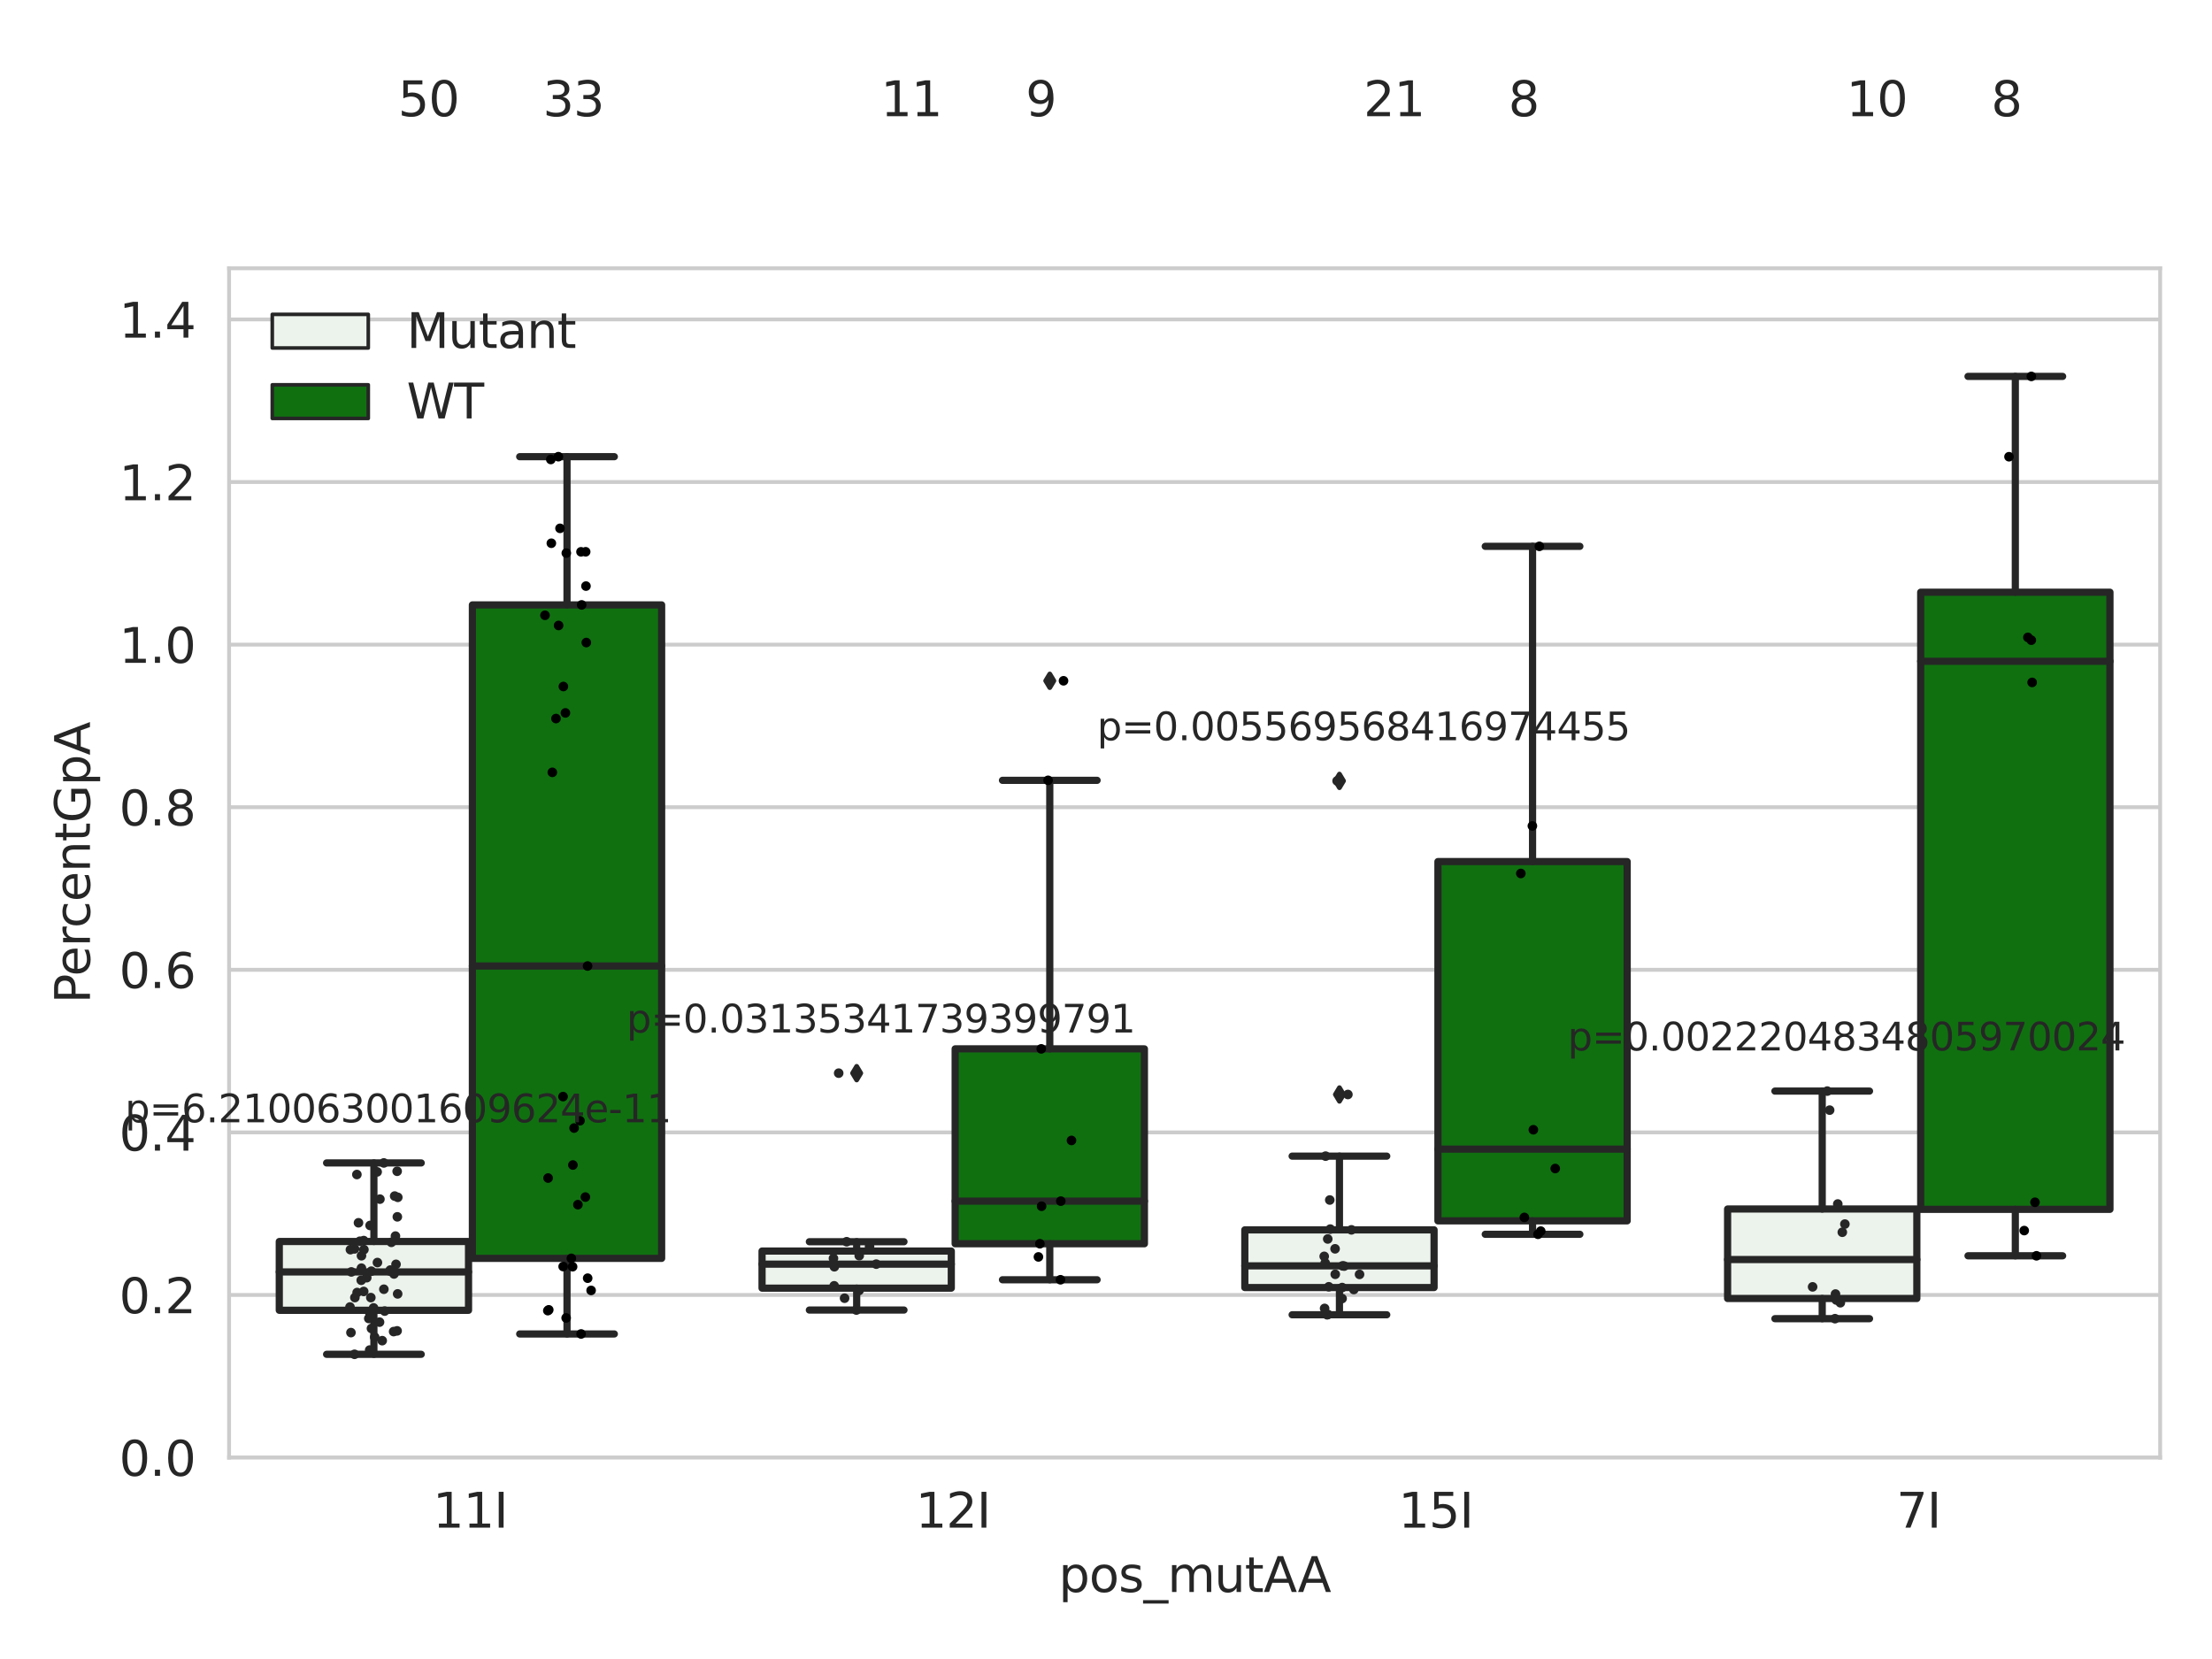 <?xml version="1.0" encoding="utf-8" standalone="no"?>
<!DOCTYPE svg PUBLIC "-//W3C//DTD SVG 1.1//EN"
  "http://www.w3.org/Graphics/SVG/1.1/DTD/svg11.dtd">
<svg xmlns:xlink="http://www.w3.org/1999/xlink" width="460.8pt" height="345.6pt" viewBox="0 0 460.8 345.6" xmlns="http://www.w3.org/2000/svg" version="1.1">
 <defs>
  <style type="text/css">*{stroke-linejoin: round; stroke-linecap: butt}</style>
 </defs>
 <g id="figure_1">
  <g id="patch_1">
   <path d="M 0 345.6 
L 460.8 345.6 
L 460.8 0 
L 0 0 
z
" style="fill: #ffffff"/>
  </g>
  <g id="axes_1">
   <g id="patch_2">
    <path d="M 47.72 303.64 
L 450 303.64 
L 450 55.89 
L 47.72 55.89 
z
" style="fill: #ffffff"/>
   </g>
   <g id="matplotlib.axis_1">
    <g id="xtick_1">
     <g id="text_1">
      <!-- 11I -->
      <g style="fill: #262626" transform="translate(90.168 318.238) scale(0.1 -0.1)">
       <defs>
        <path id="DejaVuSans-31" d="M 794 531 
L 1825 531 
L 1825 4091 
L 703 3866 
L 703 4441 
L 1819 4666 
L 2450 4666 
L 2450 531 
L 3481 531 
L 3481 0 
L 794 0 
L 794 531 
z
" transform="scale(0.016)"/>
        <path id="DejaVuSans-49" d="M 628 4666 
L 1259 4666 
L 1259 0 
L 628 0 
L 628 4666 
z
" transform="scale(0.016)"/>
       </defs>
       <use xlink:href="#DejaVuSans-31"/>
       <use xlink:href="#DejaVuSans-31" x="63.623"/>
       <use xlink:href="#DejaVuSans-49" x="127.246"/>
      </g>
     </g>
    </g>
    <g id="xtick_2">
     <g id="text_2">
      <!-- 12I -->
      <g style="fill: #262626" transform="translate(190.738 318.238) scale(0.1 -0.1)">
       <defs>
        <path id="DejaVuSans-32" d="M 1228 531 
L 3431 531 
L 3431 0 
L 469 0 
L 469 531 
Q 828 903 1448 1529 
Q 2069 2156 2228 2338 
Q 2531 2678 2651 2914 
Q 2772 3150 2772 3378 
Q 2772 3750 2511 3984 
Q 2250 4219 1831 4219 
Q 1534 4219 1204 4116 
Q 875 4013 500 3803 
L 500 4441 
Q 881 4594 1212 4672 
Q 1544 4750 1819 4750 
Q 2544 4750 2975 4387 
Q 3406 4025 3406 3419 
Q 3406 3131 3298 2873 
Q 3191 2616 2906 2266 
Q 2828 2175 2409 1742 
Q 1991 1309 1228 531 
z
" transform="scale(0.016)"/>
       </defs>
       <use xlink:href="#DejaVuSans-31"/>
       <use xlink:href="#DejaVuSans-32" x="63.623"/>
       <use xlink:href="#DejaVuSans-49" x="127.246"/>
      </g>
     </g>
    </g>
    <g id="xtick_3">
     <g id="text_3">
      <!-- 15I -->
      <g style="fill: #262626" transform="translate(291.308 318.238) scale(0.1 -0.1)">
       <defs>
        <path id="DejaVuSans-35" d="M 691 4666 
L 3169 4666 
L 3169 4134 
L 1269 4134 
L 1269 2991 
Q 1406 3038 1543 3061 
Q 1681 3084 1819 3084 
Q 2600 3084 3056 2656 
Q 3513 2228 3513 1497 
Q 3513 744 3044 326 
Q 2575 -91 1722 -91 
Q 1428 -91 1123 -41 
Q 819 9 494 109 
L 494 744 
Q 775 591 1075 516 
Q 1375 441 1709 441 
Q 2250 441 2565 725 
Q 2881 1009 2881 1497 
Q 2881 1984 2565 2268 
Q 2250 2553 1709 2553 
Q 1456 2553 1204 2497 
Q 953 2441 691 2322 
L 691 4666 
z
" transform="scale(0.016)"/>
       </defs>
       <use xlink:href="#DejaVuSans-31"/>
       <use xlink:href="#DejaVuSans-35" x="63.623"/>
       <use xlink:href="#DejaVuSans-49" x="127.246"/>
      </g>
     </g>
    </g>
    <g id="xtick_4">
     <g id="text_4">
      <!-- 7I -->
      <g style="fill: #262626" transform="translate(395.059 318.238) scale(0.1 -0.1)">
       <defs>
        <path id="DejaVuSans-37" d="M 525 4666 
L 3525 4666 
L 3525 4397 
L 1831 0 
L 1172 0 
L 2766 4134 
L 525 4134 
L 525 4666 
z
" transform="scale(0.016)"/>
       </defs>
       <use xlink:href="#DejaVuSans-37"/>
       <use xlink:href="#DejaVuSans-49" x="63.623"/>
      </g>
     </g>
    </g>
    <g id="text_5">
     <!-- pos_mutAA -->
     <g style="fill: #262626" transform="translate(220.544 331.638) scale(0.1 -0.1)">
      <defs>
       <path id="DejaVuSans-70" d="M 1159 525 
L 1159 -1331 
L 581 -1331 
L 581 3500 
L 1159 3500 
L 1159 2969 
Q 1341 3281 1617 3432 
Q 1894 3584 2278 3584 
Q 2916 3584 3314 3078 
Q 3713 2572 3713 1747 
Q 3713 922 3314 415 
Q 2916 -91 2278 -91 
Q 1894 -91 1617 61 
Q 1341 213 1159 525 
z
M 3116 1747 
Q 3116 2381 2855 2742 
Q 2594 3103 2138 3103 
Q 1681 3103 1420 2742 
Q 1159 2381 1159 1747 
Q 1159 1113 1420 752 
Q 1681 391 2138 391 
Q 2594 391 2855 752 
Q 3116 1113 3116 1747 
z
" transform="scale(0.016)"/>
       <path id="DejaVuSans-6f" d="M 1959 3097 
Q 1497 3097 1228 2736 
Q 959 2375 959 1747 
Q 959 1119 1226 758 
Q 1494 397 1959 397 
Q 2419 397 2687 759 
Q 2956 1122 2956 1747 
Q 2956 2369 2687 2733 
Q 2419 3097 1959 3097 
z
M 1959 3584 
Q 2709 3584 3137 3096 
Q 3566 2609 3566 1747 
Q 3566 888 3137 398 
Q 2709 -91 1959 -91 
Q 1206 -91 779 398 
Q 353 888 353 1747 
Q 353 2609 779 3096 
Q 1206 3584 1959 3584 
z
" transform="scale(0.016)"/>
       <path id="DejaVuSans-73" d="M 2834 3397 
L 2834 2853 
Q 2591 2978 2328 3040 
Q 2066 3103 1784 3103 
Q 1356 3103 1142 2972 
Q 928 2841 928 2578 
Q 928 2378 1081 2264 
Q 1234 2150 1697 2047 
L 1894 2003 
Q 2506 1872 2764 1633 
Q 3022 1394 3022 966 
Q 3022 478 2636 193 
Q 2250 -91 1575 -91 
Q 1294 -91 989 -36 
Q 684 19 347 128 
L 347 722 
Q 666 556 975 473 
Q 1284 391 1588 391 
Q 1994 391 2212 530 
Q 2431 669 2431 922 
Q 2431 1156 2273 1281 
Q 2116 1406 1581 1522 
L 1381 1569 
Q 847 1681 609 1914 
Q 372 2147 372 2553 
Q 372 3047 722 3315 
Q 1072 3584 1716 3584 
Q 2034 3584 2315 3537 
Q 2597 3491 2834 3397 
z
" transform="scale(0.016)"/>
       <path id="DejaVuSans-5f" d="M 3263 -1063 
L 3263 -1509 
L -63 -1509 
L -63 -1063 
L 3263 -1063 
z
" transform="scale(0.016)"/>
       <path id="DejaVuSans-6d" d="M 3328 2828 
Q 3544 3216 3844 3400 
Q 4144 3584 4550 3584 
Q 5097 3584 5394 3201 
Q 5691 2819 5691 2113 
L 5691 0 
L 5113 0 
L 5113 2094 
Q 5113 2597 4934 2840 
Q 4756 3084 4391 3084 
Q 3944 3084 3684 2787 
Q 3425 2491 3425 1978 
L 3425 0 
L 2847 0 
L 2847 2094 
Q 2847 2600 2669 2842 
Q 2491 3084 2119 3084 
Q 1678 3084 1418 2786 
Q 1159 2488 1159 1978 
L 1159 0 
L 581 0 
L 581 3500 
L 1159 3500 
L 1159 2956 
Q 1356 3278 1631 3431 
Q 1906 3584 2284 3584 
Q 2666 3584 2933 3390 
Q 3200 3197 3328 2828 
z
" transform="scale(0.016)"/>
       <path id="DejaVuSans-75" d="M 544 1381 
L 544 3500 
L 1119 3500 
L 1119 1403 
Q 1119 906 1312 657 
Q 1506 409 1894 409 
Q 2359 409 2629 706 
Q 2900 1003 2900 1516 
L 2900 3500 
L 3475 3500 
L 3475 0 
L 2900 0 
L 2900 538 
Q 2691 219 2414 64 
Q 2138 -91 1772 -91 
Q 1169 -91 856 284 
Q 544 659 544 1381 
z
M 1991 3584 
L 1991 3584 
z
" transform="scale(0.016)"/>
       <path id="DejaVuSans-74" d="M 1172 4494 
L 1172 3500 
L 2356 3500 
L 2356 3053 
L 1172 3053 
L 1172 1153 
Q 1172 725 1289 603 
Q 1406 481 1766 481 
L 2356 481 
L 2356 0 
L 1766 0 
Q 1100 0 847 248 
Q 594 497 594 1153 
L 594 3053 
L 172 3053 
L 172 3500 
L 594 3500 
L 594 4494 
L 1172 4494 
z
" transform="scale(0.016)"/>
       <path id="DejaVuSans-41" d="M 2188 4044 
L 1331 1722 
L 3047 1722 
L 2188 4044 
z
M 1831 4666 
L 2547 4666 
L 4325 0 
L 3669 0 
L 3244 1197 
L 1141 1197 
L 716 0 
L 50 0 
L 1831 4666 
z
" transform="scale(0.016)"/>
      </defs>
      <use xlink:href="#DejaVuSans-70"/>
      <use xlink:href="#DejaVuSans-6f" x="63.477"/>
      <use xlink:href="#DejaVuSans-73" x="124.658"/>
      <use xlink:href="#DejaVuSans-5f" x="176.758"/>
      <use xlink:href="#DejaVuSans-6d" x="226.758"/>
      <use xlink:href="#DejaVuSans-75" x="324.17"/>
      <use xlink:href="#DejaVuSans-74" x="387.549"/>
      <use xlink:href="#DejaVuSans-41" x="426.758"/>
      <use xlink:href="#DejaVuSans-41" x="497.916"/>
     </g>
    </g>
   </g>
   <g id="matplotlib.axis_2">
    <g id="ytick_1">
     <g id="line2d_1">
      <path d="M 47.72 303.64 
L 450 303.64 
" clip-path="url(#pda6a809525)" style="fill: none; stroke: #cccccc; stroke-width: 0.8; stroke-linecap: round"/>
     </g>
     <g id="text_6">
      <!-- 0.0 -->
      <g style="fill: #262626" transform="translate(24.817 307.439) scale(0.1 -0.1)">
       <defs>
        <path id="DejaVuSans-30" d="M 2034 4250 
Q 1547 4250 1301 3770 
Q 1056 3291 1056 2328 
Q 1056 1369 1301 889 
Q 1547 409 2034 409 
Q 2525 409 2770 889 
Q 3016 1369 3016 2328 
Q 3016 3291 2770 3770 
Q 2525 4250 2034 4250 
z
M 2034 4750 
Q 2819 4750 3233 4129 
Q 3647 3509 3647 2328 
Q 3647 1150 3233 529 
Q 2819 -91 2034 -91 
Q 1250 -91 836 529 
Q 422 1150 422 2328 
Q 422 3509 836 4129 
Q 1250 4750 2034 4750 
z
" transform="scale(0.016)"/>
        <path id="DejaVuSans-2e" d="M 684 794 
L 1344 794 
L 1344 0 
L 684 0 
L 684 794 
z
" transform="scale(0.016)"/>
       </defs>
       <use xlink:href="#DejaVuSans-30"/>
       <use xlink:href="#DejaVuSans-2e" x="63.623"/>
       <use xlink:href="#DejaVuSans-30" x="95.41"/>
      </g>
     </g>
    </g>
    <g id="ytick_2">
     <g id="line2d_2">
      <path d="M 47.72 269.769 
L 450 269.769 
" clip-path="url(#pda6a809525)" style="fill: none; stroke: #cccccc; stroke-width: 0.8; stroke-linecap: round"/>
     </g>
     <g id="text_7">
      <!-- 0.2 -->
      <g style="fill: #262626" transform="translate(24.817 273.568) scale(0.1 -0.1)">
       <use xlink:href="#DejaVuSans-30"/>
       <use xlink:href="#DejaVuSans-2e" x="63.623"/>
       <use xlink:href="#DejaVuSans-32" x="95.41"/>
      </g>
     </g>
    </g>
    <g id="ytick_3">
     <g id="line2d_3">
      <path d="M 47.72 235.898 
L 450 235.898 
" clip-path="url(#pda6a809525)" style="fill: none; stroke: #cccccc; stroke-width: 0.8; stroke-linecap: round"/>
     </g>
     <g id="text_8">
      <!-- 0.4 -->
      <g style="fill: #262626" transform="translate(24.817 239.697) scale(0.1 -0.1)">
       <defs>
        <path id="DejaVuSans-34" d="M 2419 4116 
L 825 1625 
L 2419 1625 
L 2419 4116 
z
M 2253 4666 
L 3047 4666 
L 3047 1625 
L 3713 1625 
L 3713 1100 
L 3047 1100 
L 3047 0 
L 2419 0 
L 2419 1100 
L 313 1100 
L 313 1709 
L 2253 4666 
z
" transform="scale(0.016)"/>
       </defs>
       <use xlink:href="#DejaVuSans-30"/>
       <use xlink:href="#DejaVuSans-2e" x="63.623"/>
       <use xlink:href="#DejaVuSans-34" x="95.41"/>
      </g>
     </g>
    </g>
    <g id="ytick_4">
     <g id="line2d_4">
      <path d="M 47.72 202.026 
L 450 202.026 
" clip-path="url(#pda6a809525)" style="fill: none; stroke: #cccccc; stroke-width: 0.8; stroke-linecap: round"/>
     </g>
     <g id="text_9">
      <!-- 0.6 -->
      <g style="fill: #262626" transform="translate(24.817 205.826) scale(0.1 -0.1)">
       <defs>
        <path id="DejaVuSans-36" d="M 2113 2584 
Q 1688 2584 1439 2293 
Q 1191 2003 1191 1497 
Q 1191 994 1439 701 
Q 1688 409 2113 409 
Q 2538 409 2786 701 
Q 3034 994 3034 1497 
Q 3034 2003 2786 2293 
Q 2538 2584 2113 2584 
z
M 3366 4563 
L 3366 3988 
Q 3128 4100 2886 4159 
Q 2644 4219 2406 4219 
Q 1781 4219 1451 3797 
Q 1122 3375 1075 2522 
Q 1259 2794 1537 2939 
Q 1816 3084 2150 3084 
Q 2853 3084 3261 2657 
Q 3669 2231 3669 1497 
Q 3669 778 3244 343 
Q 2819 -91 2113 -91 
Q 1303 -91 875 529 
Q 447 1150 447 2328 
Q 447 3434 972 4092 
Q 1497 4750 2381 4750 
Q 2619 4750 2861 4703 
Q 3103 4656 3366 4563 
z
" transform="scale(0.016)"/>
       </defs>
       <use xlink:href="#DejaVuSans-30"/>
       <use xlink:href="#DejaVuSans-2e" x="63.623"/>
       <use xlink:href="#DejaVuSans-36" x="95.41"/>
      </g>
     </g>
    </g>
    <g id="ytick_5">
     <g id="line2d_5">
      <path d="M 47.72 168.155 
L 450 168.155 
" clip-path="url(#pda6a809525)" style="fill: none; stroke: #cccccc; stroke-width: 0.8; stroke-linecap: round"/>
     </g>
     <g id="text_10">
      <!-- 0.8 -->
      <g style="fill: #262626" transform="translate(24.817 171.954) scale(0.1 -0.1)">
       <defs>
        <path id="DejaVuSans-38" d="M 2034 2216 
Q 1584 2216 1326 1975 
Q 1069 1734 1069 1313 
Q 1069 891 1326 650 
Q 1584 409 2034 409 
Q 2484 409 2743 651 
Q 3003 894 3003 1313 
Q 3003 1734 2745 1975 
Q 2488 2216 2034 2216 
z
M 1403 2484 
Q 997 2584 770 2862 
Q 544 3141 544 3541 
Q 544 4100 942 4425 
Q 1341 4750 2034 4750 
Q 2731 4750 3128 4425 
Q 3525 4100 3525 3541 
Q 3525 3141 3298 2862 
Q 3072 2584 2669 2484 
Q 3125 2378 3379 2068 
Q 3634 1759 3634 1313 
Q 3634 634 3220 271 
Q 2806 -91 2034 -91 
Q 1263 -91 848 271 
Q 434 634 434 1313 
Q 434 1759 690 2068 
Q 947 2378 1403 2484 
z
M 1172 3481 
Q 1172 3119 1398 2916 
Q 1625 2713 2034 2713 
Q 2441 2713 2670 2916 
Q 2900 3119 2900 3481 
Q 2900 3844 2670 4047 
Q 2441 4250 2034 4250 
Q 1625 4250 1398 4047 
Q 1172 3844 1172 3481 
z
" transform="scale(0.016)"/>
       </defs>
       <use xlink:href="#DejaVuSans-30"/>
       <use xlink:href="#DejaVuSans-2e" x="63.623"/>
       <use xlink:href="#DejaVuSans-38" x="95.41"/>
      </g>
     </g>
    </g>
    <g id="ytick_6">
     <g id="line2d_6">
      <path d="M 47.72 134.284 
L 450 134.284 
" clip-path="url(#pda6a809525)" style="fill: none; stroke: #cccccc; stroke-width: 0.8; stroke-linecap: round"/>
     </g>
     <g id="text_11">
      <!-- 1.0 -->
      <g style="fill: #262626" transform="translate(24.817 138.083) scale(0.1 -0.1)">
       <use xlink:href="#DejaVuSans-31"/>
       <use xlink:href="#DejaVuSans-2e" x="63.623"/>
       <use xlink:href="#DejaVuSans-30" x="95.41"/>
      </g>
     </g>
    </g>
    <g id="ytick_7">
     <g id="line2d_7">
      <path d="M 47.72 100.413 
L 450 100.413 
" clip-path="url(#pda6a809525)" style="fill: none; stroke: #cccccc; stroke-width: 0.8; stroke-linecap: round"/>
     </g>
     <g id="text_12">
      <!-- 1.2 -->
      <g style="fill: #262626" transform="translate(24.817 104.212) scale(0.1 -0.1)">
       <use xlink:href="#DejaVuSans-31"/>
       <use xlink:href="#DejaVuSans-2e" x="63.623"/>
       <use xlink:href="#DejaVuSans-32" x="95.41"/>
      </g>
     </g>
    </g>
    <g id="ytick_8">
     <g id="line2d_8">
      <path d="M 47.72 66.542 
L 450 66.542 
" clip-path="url(#pda6a809525)" style="fill: none; stroke: #cccccc; stroke-width: 0.8; stroke-linecap: round"/>
     </g>
     <g id="text_13">
      <!-- 1.4 -->
      <g style="fill: #262626" transform="translate(24.817 70.341) scale(0.1 -0.1)">
       <use xlink:href="#DejaVuSans-31"/>
       <use xlink:href="#DejaVuSans-2e" x="63.623"/>
       <use xlink:href="#DejaVuSans-34" x="95.41"/>
      </g>
     </g>
    </g>
    <g id="text_14">
     <!-- PercentGpA -->
     <g style="fill: #262626" transform="translate(18.737 209.041) rotate(-90) scale(0.1 -0.1)">
      <defs>
       <path id="DejaVuSans-50" d="M 1259 4147 
L 1259 2394 
L 2053 2394 
Q 2494 2394 2734 2622 
Q 2975 2850 2975 3272 
Q 2975 3691 2734 3919 
Q 2494 4147 2053 4147 
L 1259 4147 
z
M 628 4666 
L 2053 4666 
Q 2838 4666 3239 4311 
Q 3641 3956 3641 3272 
Q 3641 2581 3239 2228 
Q 2838 1875 2053 1875 
L 1259 1875 
L 1259 0 
L 628 0 
L 628 4666 
z
" transform="scale(0.016)"/>
       <path id="DejaVuSans-65" d="M 3597 1894 
L 3597 1613 
L 953 1613 
Q 991 1019 1311 708 
Q 1631 397 2203 397 
Q 2534 397 2845 478 
Q 3156 559 3463 722 
L 3463 178 
Q 3153 47 2828 -22 
Q 2503 -91 2169 -91 
Q 1331 -91 842 396 
Q 353 884 353 1716 
Q 353 2575 817 3079 
Q 1281 3584 2069 3584 
Q 2775 3584 3186 3129 
Q 3597 2675 3597 1894 
z
M 3022 2063 
Q 3016 2534 2758 2815 
Q 2500 3097 2075 3097 
Q 1594 3097 1305 2825 
Q 1016 2553 972 2059 
L 3022 2063 
z
" transform="scale(0.016)"/>
       <path id="DejaVuSans-72" d="M 2631 2963 
Q 2534 3019 2420 3045 
Q 2306 3072 2169 3072 
Q 1681 3072 1420 2755 
Q 1159 2438 1159 1844 
L 1159 0 
L 581 0 
L 581 3500 
L 1159 3500 
L 1159 2956 
Q 1341 3275 1631 3429 
Q 1922 3584 2338 3584 
Q 2397 3584 2469 3576 
Q 2541 3569 2628 3553 
L 2631 2963 
z
" transform="scale(0.016)"/>
       <path id="DejaVuSans-63" d="M 3122 3366 
L 3122 2828 
Q 2878 2963 2633 3030 
Q 2388 3097 2138 3097 
Q 1578 3097 1268 2742 
Q 959 2388 959 1747 
Q 959 1106 1268 751 
Q 1578 397 2138 397 
Q 2388 397 2633 464 
Q 2878 531 3122 666 
L 3122 134 
Q 2881 22 2623 -34 
Q 2366 -91 2075 -91 
Q 1284 -91 818 406 
Q 353 903 353 1747 
Q 353 2603 823 3093 
Q 1294 3584 2113 3584 
Q 2378 3584 2631 3529 
Q 2884 3475 3122 3366 
z
" transform="scale(0.016)"/>
       <path id="DejaVuSans-6e" d="M 3513 2113 
L 3513 0 
L 2938 0 
L 2938 2094 
Q 2938 2591 2744 2837 
Q 2550 3084 2163 3084 
Q 1697 3084 1428 2787 
Q 1159 2491 1159 1978 
L 1159 0 
L 581 0 
L 581 3500 
L 1159 3500 
L 1159 2956 
Q 1366 3272 1645 3428 
Q 1925 3584 2291 3584 
Q 2894 3584 3203 3211 
Q 3513 2838 3513 2113 
z
" transform="scale(0.016)"/>
       <path id="DejaVuSans-47" d="M 3809 666 
L 3809 1919 
L 2778 1919 
L 2778 2438 
L 4434 2438 
L 4434 434 
Q 4069 175 3628 42 
Q 3188 -91 2688 -91 
Q 1594 -91 976 548 
Q 359 1188 359 2328 
Q 359 3472 976 4111 
Q 1594 4750 2688 4750 
Q 3144 4750 3555 4637 
Q 3966 4525 4313 4306 
L 4313 3634 
Q 3963 3931 3569 4081 
Q 3175 4231 2741 4231 
Q 1884 4231 1454 3753 
Q 1025 3275 1025 2328 
Q 1025 1384 1454 906 
Q 1884 428 2741 428 
Q 3075 428 3337 486 
Q 3600 544 3809 666 
z
" transform="scale(0.016)"/>
      </defs>
      <use xlink:href="#DejaVuSans-50"/>
      <use xlink:href="#DejaVuSans-65" x="56.678"/>
      <use xlink:href="#DejaVuSans-72" x="118.201"/>
      <use xlink:href="#DejaVuSans-63" x="157.064"/>
      <use xlink:href="#DejaVuSans-65" x="212.045"/>
      <use xlink:href="#DejaVuSans-6e" x="273.568"/>
      <use xlink:href="#DejaVuSans-74" x="336.947"/>
      <use xlink:href="#DejaVuSans-47" x="376.156"/>
      <use xlink:href="#DejaVuSans-70" x="453.646"/>
      <use xlink:href="#DejaVuSans-41" x="517.123"/>
     </g>
    </g>
   </g>
   <g id="patch_3">
    <path d="M 58.179 272.959 
L 97.603 272.959 
L 97.603 258.629 
L 58.179 258.629 
L 58.179 272.959 
z
" clip-path="url(#pda6a809525)" style="fill: #ecf2ec; stroke: #262626; stroke-width: 1.5; stroke-linejoin: miter"/>
   </g>
   <g id="patch_4">
    <path d="M 98.407 262.14 
L 137.831 262.14 
L 137.831 126.01 
L 98.407 126.01 
L 98.407 262.14 
z
" clip-path="url(#pda6a809525)" style="fill: #107010; stroke: #262626; stroke-width: 1.5; stroke-linejoin: miter"/>
   </g>
   <g id="patch_5">
    <path d="M 158.749 268.343 
L 198.173 268.343 
L 198.173 260.616 
L 158.749 260.616 
L 158.749 268.343 
z
" clip-path="url(#pda6a809525)" style="fill: #ecf2ec; stroke: #262626; stroke-width: 1.5; stroke-linejoin: miter"/>
   </g>
   <g id="patch_6">
    <path d="M 198.977 259.097 
L 238.401 259.097 
L 238.401 218.497 
L 198.977 218.497 
L 198.977 259.097 
z
" clip-path="url(#pda6a809525)" style="fill: #107010; stroke: #262626; stroke-width: 1.5; stroke-linejoin: miter"/>
   </g>
   <g id="patch_7">
    <path d="M 259.319 268.221 
L 298.743 268.221 
L 298.743 256.201 
L 259.319 256.201 
L 259.319 268.221 
z
" clip-path="url(#pda6a809525)" style="fill: #ecf2ec; stroke: #262626; stroke-width: 1.5; stroke-linejoin: miter"/>
   </g>
   <g id="patch_8">
    <path d="M 299.547 254.323 
L 338.971 254.323 
L 338.971 179.483 
L 299.547 179.483 
L 299.547 254.323 
z
" clip-path="url(#pda6a809525)" style="fill: #107010; stroke: #262626; stroke-width: 1.5; stroke-linejoin: miter"/>
   </g>
   <g id="patch_9">
    <path d="M 359.889 270.501 
L 399.313 270.501 
L 399.313 251.859 
L 359.889 251.859 
L 359.889 270.501 
z
" clip-path="url(#pda6a809525)" style="fill: #ecf2ec; stroke: #262626; stroke-width: 1.5; stroke-linejoin: miter"/>
   </g>
   <g id="patch_10">
    <path d="M 400.117 251.927 
L 439.541 251.927 
L 439.541 123.369 
L 400.117 123.369 
L 400.117 251.927 
z
" clip-path="url(#pda6a809525)" style="fill: #107010; stroke: #262626; stroke-width: 1.5; stroke-linejoin: miter"/>
   </g>
   <g id="patch_11">
    <path d="M 98.005 303.64 
L 98.005 303.64 
L 98.005 303.64 
L 98.005 303.64 
z
" clip-path="url(#pda6a809525)" style="fill: #ecf2ec; stroke: #262626; stroke-width: 0.75; stroke-linejoin: miter"/>
   </g>
   <g id="patch_12">
    <path d="M 98.005 303.64 
L 98.005 303.64 
L 98.005 303.64 
L 98.005 303.64 
z
" clip-path="url(#pda6a809525)" style="fill: #107010; stroke: #262626; stroke-width: 0.75; stroke-linejoin: miter"/>
   </g>
   <g id="PathCollection_1"/>
   <g id="PathCollection_2"/>
   <g id="line2d_9">
    <path d="M 77.891 272.959 
L 77.891 282.127 
" clip-path="url(#pda6a809525)" style="fill: none; stroke: #262626; stroke-width: 1.5; stroke-linecap: round"/>
   </g>
   <g id="line2d_10">
    <path d="M 77.891 258.629 
L 77.891 242.261 
" clip-path="url(#pda6a809525)" style="fill: none; stroke: #262626; stroke-width: 1.5; stroke-linecap: round"/>
   </g>
   <g id="line2d_11">
    <path d="M 68.035 282.127 
L 87.747 282.127 
" clip-path="url(#pda6a809525)" style="fill: none; stroke: #262626; stroke-width: 1.5; stroke-linecap: round"/>
   </g>
   <g id="line2d_12">
    <path d="M 68.035 242.261 
L 87.747 242.261 
" clip-path="url(#pda6a809525)" style="fill: none; stroke: #262626; stroke-width: 1.5; stroke-linecap: round"/>
   </g>
   <g id="line2d_13"/>
   <g id="line2d_14">
    <path d="M 118.119 262.14 
L 118.119 277.888 
" clip-path="url(#pda6a809525)" style="fill: none; stroke: #262626; stroke-width: 1.5; stroke-linecap: round"/>
   </g>
   <g id="line2d_15">
    <path d="M 118.119 126.01 
L 118.119 95.136 
" clip-path="url(#pda6a809525)" style="fill: none; stroke: #262626; stroke-width: 1.5; stroke-linecap: round"/>
   </g>
   <g id="line2d_16">
    <path d="M 108.263 277.888 
L 127.975 277.888 
" clip-path="url(#pda6a809525)" style="fill: none; stroke: #262626; stroke-width: 1.5; stroke-linecap: round"/>
   </g>
   <g id="line2d_17">
    <path d="M 108.263 95.136 
L 127.975 95.136 
" clip-path="url(#pda6a809525)" style="fill: none; stroke: #262626; stroke-width: 1.5; stroke-linecap: round"/>
   </g>
   <g id="line2d_18"/>
   <g id="line2d_19">
    <path d="M 178.461 268.343 
L 178.461 272.906 
" clip-path="url(#pda6a809525)" style="fill: none; stroke: #262626; stroke-width: 1.5; stroke-linecap: round"/>
   </g>
   <g id="line2d_20">
    <path d="M 178.461 260.616 
L 178.461 258.673 
" clip-path="url(#pda6a809525)" style="fill: none; stroke: #262626; stroke-width: 1.5; stroke-linecap: round"/>
   </g>
   <g id="line2d_21">
    <path d="M 168.605 272.906 
L 188.317 272.906 
" clip-path="url(#pda6a809525)" style="fill: none; stroke: #262626; stroke-width: 1.5; stroke-linecap: round"/>
   </g>
   <g id="line2d_22">
    <path d="M 168.605 258.673 
L 188.317 258.673 
" clip-path="url(#pda6a809525)" style="fill: none; stroke: #262626; stroke-width: 1.5; stroke-linecap: round"/>
   </g>
   <g id="line2d_23">
    <defs>
     <path id="mc4a60293e0" d="M -0 1.414 
L 0.849 0 
L 0 -1.414 
L -0.849 -0 
z
" style="stroke: #262626; stroke-linejoin: miter"/>
    </defs>
    <g clip-path="url(#pda6a809525)">
     <use xlink:href="#mc4a60293e0" x="178.461" y="223.558" style="fill: #262626; stroke: #262626; stroke-linejoin: miter"/>
    </g>
   </g>
   <g id="line2d_24">
    <path d="M 218.689 259.097 
L 218.689 266.596 
" clip-path="url(#pda6a809525)" style="fill: none; stroke: #262626; stroke-width: 1.5; stroke-linecap: round"/>
   </g>
   <g id="line2d_25">
    <path d="M 218.689 218.497 
L 218.689 162.558 
" clip-path="url(#pda6a809525)" style="fill: none; stroke: #262626; stroke-width: 1.5; stroke-linecap: round"/>
   </g>
   <g id="line2d_26">
    <path d="M 208.833 266.596 
L 228.545 266.596 
" clip-path="url(#pda6a809525)" style="fill: none; stroke: #262626; stroke-width: 1.5; stroke-linecap: round"/>
   </g>
   <g id="line2d_27">
    <path d="M 208.833 162.558 
L 228.545 162.558 
" clip-path="url(#pda6a809525)" style="fill: none; stroke: #262626; stroke-width: 1.5; stroke-linecap: round"/>
   </g>
   <g id="line2d_28">
    <g clip-path="url(#pda6a809525)">
     <use xlink:href="#mc4a60293e0" x="218.689" y="141.821" style="fill: #262626; stroke: #262626; stroke-linejoin: miter"/>
    </g>
   </g>
   <g id="line2d_29">
    <path d="M 279.031 268.221 
L 279.031 273.89 
" clip-path="url(#pda6a809525)" style="fill: none; stroke: #262626; stroke-width: 1.5; stroke-linecap: round"/>
   </g>
   <g id="line2d_30">
    <path d="M 279.031 256.201 
L 279.031 240.844 
" clip-path="url(#pda6a809525)" style="fill: none; stroke: #262626; stroke-width: 1.5; stroke-linecap: round"/>
   </g>
   <g id="line2d_31">
    <path d="M 269.175 273.89 
L 288.887 273.89 
" clip-path="url(#pda6a809525)" style="fill: none; stroke: #262626; stroke-width: 1.5; stroke-linecap: round"/>
   </g>
   <g id="line2d_32">
    <path d="M 269.175 240.844 
L 288.887 240.844 
" clip-path="url(#pda6a809525)" style="fill: none; stroke: #262626; stroke-width: 1.5; stroke-linecap: round"/>
   </g>
   <g id="line2d_33">
    <g clip-path="url(#pda6a809525)">
     <use xlink:href="#mc4a60293e0" x="279.031" y="228.001" style="fill: #262626; stroke: #262626; stroke-linejoin: miter"/>
     <use xlink:href="#mc4a60293e0" x="279.031" y="162.674" style="fill: #262626; stroke: #262626; stroke-linejoin: miter"/>
    </g>
   </g>
   <g id="line2d_34">
    <path d="M 319.259 254.323 
L 319.259 257.124 
" clip-path="url(#pda6a809525)" style="fill: none; stroke: #262626; stroke-width: 1.5; stroke-linecap: round"/>
   </g>
   <g id="line2d_35">
    <path d="M 319.259 179.483 
L 319.259 113.812 
" clip-path="url(#pda6a809525)" style="fill: none; stroke: #262626; stroke-width: 1.5; stroke-linecap: round"/>
   </g>
   <g id="line2d_36">
    <path d="M 309.403 257.124 
L 329.115 257.124 
" clip-path="url(#pda6a809525)" style="fill: none; stroke: #262626; stroke-width: 1.5; stroke-linecap: round"/>
   </g>
   <g id="line2d_37">
    <path d="M 309.403 113.812 
L 329.115 113.812 
" clip-path="url(#pda6a809525)" style="fill: none; stroke: #262626; stroke-width: 1.5; stroke-linecap: round"/>
   </g>
   <g id="line2d_38"/>
   <g id="line2d_39">
    <path d="M 379.601 270.501 
L 379.601 274.704 
" clip-path="url(#pda6a809525)" style="fill: none; stroke: #262626; stroke-width: 1.5; stroke-linecap: round"/>
   </g>
   <g id="line2d_40">
    <path d="M 379.601 251.859 
L 379.601 227.295 
" clip-path="url(#pda6a809525)" style="fill: none; stroke: #262626; stroke-width: 1.5; stroke-linecap: round"/>
   </g>
   <g id="line2d_41">
    <path d="M 369.745 274.704 
L 389.457 274.704 
" clip-path="url(#pda6a809525)" style="fill: none; stroke: #262626; stroke-width: 1.5; stroke-linecap: round"/>
   </g>
   <g id="line2d_42">
    <path d="M 369.745 227.295 
L 389.457 227.295 
" clip-path="url(#pda6a809525)" style="fill: none; stroke: #262626; stroke-width: 1.5; stroke-linecap: round"/>
   </g>
   <g id="line2d_43"/>
   <g id="line2d_44">
    <path d="M 419.829 251.927 
L 419.829 261.605 
" clip-path="url(#pda6a809525)" style="fill: none; stroke: #262626; stroke-width: 1.5; stroke-linecap: round"/>
   </g>
   <g id="line2d_45">
    <path d="M 419.829 123.369 
L 419.829 78.412 
" clip-path="url(#pda6a809525)" style="fill: none; stroke: #262626; stroke-width: 1.5; stroke-linecap: round"/>
   </g>
   <g id="line2d_46">
    <path d="M 409.973 261.605 
L 429.685 261.605 
" clip-path="url(#pda6a809525)" style="fill: none; stroke: #262626; stroke-width: 1.5; stroke-linecap: round"/>
   </g>
   <g id="line2d_47">
    <path d="M 409.973 78.412 
L 429.685 78.412 
" clip-path="url(#pda6a809525)" style="fill: none; stroke: #262626; stroke-width: 1.5; stroke-linecap: round"/>
   </g>
   <g id="line2d_48"/>
   <g id="line2d_49">
    <path d="M 58.179 264.962 
L 97.603 264.962 
" clip-path="url(#pda6a809525)" style="fill: none; stroke: #262626; stroke-width: 1.5; stroke-linecap: round"/>
   </g>
   <g id="line2d_50">
    <path d="M 98.407 201.235 
L 137.831 201.235 
" clip-path="url(#pda6a809525)" style="fill: none; stroke: #262626; stroke-width: 1.5; stroke-linecap: round"/>
   </g>
   <g id="line2d_51">
    <path d="M 158.749 263.343 
L 198.173 263.343 
" clip-path="url(#pda6a809525)" style="fill: none; stroke: #262626; stroke-width: 1.5; stroke-linecap: round"/>
   </g>
   <g id="line2d_52">
    <path d="M 198.977 250.219 
L 238.401 250.219 
" clip-path="url(#pda6a809525)" style="fill: none; stroke: #262626; stroke-width: 1.5; stroke-linecap: round"/>
   </g>
   <g id="line2d_53">
    <path d="M 259.319 263.703 
L 298.743 263.703 
" clip-path="url(#pda6a809525)" style="fill: none; stroke: #262626; stroke-width: 1.5; stroke-linecap: round"/>
   </g>
   <g id="line2d_54">
    <path d="M 299.547 239.387 
L 338.971 239.387 
" clip-path="url(#pda6a809525)" style="fill: none; stroke: #262626; stroke-width: 1.5; stroke-linecap: round"/>
   </g>
   <g id="line2d_55">
    <path d="M 359.889 262.389 
L 399.313 262.389 
" clip-path="url(#pda6a809525)" style="fill: none; stroke: #262626; stroke-width: 1.5; stroke-linecap: round"/>
   </g>
   <g id="line2d_56">
    <path d="M 400.117 137.76 
L 439.541 137.76 
" clip-path="url(#pda6a809525)" style="fill: none; stroke: #262626; stroke-width: 1.5; stroke-linecap: round"/>
   </g>
   <g id="patch_13">
    <path d="M 47.72 303.64 
L 47.72 55.89 
" style="fill: none; stroke: #cccccc; stroke-width: 0.8; stroke-linejoin: miter; stroke-linecap: square"/>
   </g>
   <g id="patch_14">
    <path d="M 450 303.64 
L 450 55.89 
" style="fill: none; stroke: #cccccc; stroke-width: 0.8; stroke-linejoin: miter; stroke-linecap: square"/>
   </g>
   <g id="patch_15">
    <path d="M 47.72 303.64 
L 450 303.64 
" style="fill: none; stroke: #cccccc; stroke-width: 0.8; stroke-linejoin: miter; stroke-linecap: square"/>
   </g>
   <g id="patch_16">
    <path d="M 47.72 55.89 
L 450 55.89 
" style="fill: none; stroke: #cccccc; stroke-width: 0.8; stroke-linejoin: miter; stroke-linecap: square"/>
   </g>
   <g id="PathCollection_3">
    <defs>
     <path id="C0_0_0ea982474b" d="M 0 1 
C 0.265 1 0.52 0.895 0.707 0.707 
C 0.895 0.52 1 0.265 1 -0 
C 1 -0.265 0.895 -0.52 0.707 -0.707 
C 0.52 -0.895 0.265 -1 0 -1 
C -0.265 -1 -0.52 -0.895 -0.707 -0.707 
C -0.895 -0.52 -1 -0.265 -1 0 
C -1 0.265 -0.895 0.52 -0.707 0.707 
C -0.52 0.895 -0.265 1 0 1 
z
"/>
    </defs>
    <g clip-path="url(#pda6a809525)">
     <use xlink:href="#C0_0_0ea982474b" x="75.767" y="269.032" style="fill: #262626"/>
    </g>
    <g clip-path="url(#pda6a809525)">
     <use xlink:href="#C0_0_0ea982474b" x="73.187" y="264.962" style="fill: #262626"/>
    </g>
    <g clip-path="url(#pda6a809525)">
     <use xlink:href="#C0_0_0ea982474b" x="78.627" y="263.01" style="fill: #262626"/>
    </g>
    <g clip-path="url(#pda6a809525)">
     <use xlink:href="#C0_0_0ea982474b" x="77.096" y="255.285" style="fill: #262626"/>
    </g>
    <g clip-path="url(#pda6a809525)">
     <use xlink:href="#C0_0_0ea982474b" x="75.293" y="264.182" style="fill: #262626"/>
    </g>
    <g clip-path="url(#pda6a809525)">
     <use xlink:href="#C0_0_0ea982474b" x="73.11" y="277.603" style="fill: #262626"/>
    </g>
    <g clip-path="url(#pda6a809525)">
     <use xlink:href="#C0_0_0ea982474b" x="81.827" y="264.963" style="fill: #262626"/>
    </g>
    <g clip-path="url(#pda6a809525)">
     <use xlink:href="#C0_0_0ea982474b" x="79.146" y="249.802" style="fill: #262626"/>
    </g>
    <g clip-path="url(#pda6a809525)">
     <use xlink:href="#C0_0_0ea982474b" x="82.219" y="249.161" style="fill: #262626"/>
    </g>
    <g clip-path="url(#pda6a809525)">
     <use xlink:href="#C0_0_0ea982474b" x="75.812" y="260.313" style="fill: #262626"/>
    </g>
    <g clip-path="url(#pda6a809525)">
     <use xlink:href="#C0_0_0ea982474b" x="77.354" y="264.811" style="fill: #262626"/>
    </g>
    <g clip-path="url(#pda6a809525)">
     <use xlink:href="#C0_0_0ea982474b" x="81.307" y="264.576" style="fill: #262626"/>
    </g>
    <g clip-path="url(#pda6a809525)">
     <use xlink:href="#C0_0_0ea982474b" x="77.823" y="272.462" style="fill: #262626"/>
    </g>
    <g clip-path="url(#pda6a809525)">
     <use xlink:href="#C0_0_0ea982474b" x="78.052" y="278.545" style="fill: #262626"/>
    </g>
    <g clip-path="url(#pda6a809525)">
     <use xlink:href="#C0_0_0ea982474b" x="78.567" y="244.127" style="fill: #262626"/>
    </g>
    <g clip-path="url(#pda6a809525)">
     <use xlink:href="#C0_0_0ea982474b" x="74.955" y="258.573" style="fill: #262626"/>
    </g>
    <g clip-path="url(#pda6a809525)">
     <use xlink:href="#C0_0_0ea982474b" x="75.252" y="266.702" style="fill: #262626"/>
    </g>
    <g clip-path="url(#pda6a809525)">
     <use xlink:href="#C0_0_0ea982474b" x="76.399" y="266.166" style="fill: #262626"/>
    </g>
    <g clip-path="url(#pda6a809525)">
     <use xlink:href="#C0_0_0ea982474b" x="72.911" y="272.271" style="fill: #262626"/>
    </g>
    <g clip-path="url(#pda6a809525)">
     <use xlink:href="#C0_0_0ea982474b" x="75.77" y="258.436" style="fill: #262626"/>
    </g>
    <g clip-path="url(#pda6a809525)">
     <use xlink:href="#C0_0_0ea982474b" x="77.01" y="281.239" style="fill: #262626"/>
    </g>
    <g clip-path="url(#pda6a809525)">
     <use xlink:href="#C0_0_0ea982474b" x="81.239" y="264.786" style="fill: #262626"/>
    </g>
    <g clip-path="url(#pda6a809525)">
     <use xlink:href="#C0_0_0ea982474b" x="76.823" y="274.663" style="fill: #262626"/>
    </g>
    <g clip-path="url(#pda6a809525)">
     <use xlink:href="#C0_0_0ea982474b" x="82.725" y="277.244" style="fill: #262626"/>
    </g>
    <g clip-path="url(#pda6a809525)">
     <use xlink:href="#C0_0_0ea982474b" x="74.345" y="244.674" style="fill: #262626"/>
    </g>
    <g clip-path="url(#pda6a809525)">
     <use xlink:href="#C0_0_0ea982474b" x="77.091" y="274.272" style="fill: #262626"/>
    </g>
    <g clip-path="url(#pda6a809525)">
     <use xlink:href="#C0_0_0ea982474b" x="82.38" y="257.498" style="fill: #262626"/>
    </g>
    <g clip-path="url(#pda6a809525)">
     <use xlink:href="#C0_0_0ea982474b" x="82" y="277.392" style="fill: #262626"/>
    </g>
    <g clip-path="url(#pda6a809525)">
     <use xlink:href="#C0_0_0ea982474b" x="82.733" y="243.995" style="fill: #262626"/>
    </g>
    <g clip-path="url(#pda6a809525)">
     <use xlink:href="#C0_0_0ea982474b" x="80.132" y="273.124" style="fill: #262626"/>
    </g>
    <g clip-path="url(#pda6a809525)">
     <use xlink:href="#C0_0_0ea982474b" x="82.498" y="263.381" style="fill: #262626"/>
    </g>
    <g clip-path="url(#pda6a809525)">
     <use xlink:href="#C0_0_0ea982474b" x="79.967" y="268.57" style="fill: #262626"/>
    </g>
    <g clip-path="url(#pda6a809525)">
     <use xlink:href="#C0_0_0ea982474b" x="82.077" y="265.389" style="fill: #262626"/>
    </g>
    <g clip-path="url(#pda6a809525)">
     <use xlink:href="#C0_0_0ea982474b" x="77.384" y="276.746" style="fill: #262626"/>
    </g>
    <g clip-path="url(#pda6a809525)">
     <use xlink:href="#C0_0_0ea982474b" x="79.62" y="279.282" style="fill: #262626"/>
    </g>
    <g clip-path="url(#pda6a809525)">
     <use xlink:href="#C0_0_0ea982474b" x="73.929" y="270.308" style="fill: #262626"/>
    </g>
    <g clip-path="url(#pda6a809525)">
     <use xlink:href="#C0_0_0ea982474b" x="72.998" y="260.327" style="fill: #262626"/>
    </g>
    <g clip-path="url(#pda6a809525)">
     <use xlink:href="#C0_0_0ea982474b" x="79.064" y="275.424" style="fill: #262626"/>
    </g>
    <g clip-path="url(#pda6a809525)">
     <use xlink:href="#C0_0_0ea982474b" x="74.68" y="254.729" style="fill: #262626"/>
    </g>
    <g clip-path="url(#pda6a809525)">
     <use xlink:href="#C0_0_0ea982474b" x="82.773" y="253.488" style="fill: #262626"/>
    </g>
    <g clip-path="url(#pda6a809525)">
     <use xlink:href="#C0_0_0ea982474b" x="77.056" y="273.559" style="fill: #262626"/>
    </g>
    <g clip-path="url(#pda6a809525)">
     <use xlink:href="#C0_0_0ea982474b" x="73.862" y="260.165" style="fill: #262626"/>
    </g>
    <g clip-path="url(#pda6a809525)">
     <use xlink:href="#C0_0_0ea982474b" x="81.532" y="258.798" style="fill: #262626"/>
    </g>
    <g clip-path="url(#pda6a809525)">
     <use xlink:href="#C0_0_0ea982474b" x="77.252" y="270.312" style="fill: #262626"/>
    </g>
    <g clip-path="url(#pda6a809525)">
     <use xlink:href="#C0_0_0ea982474b" x="79.958" y="242.261" style="fill: #262626"/>
    </g>
    <g clip-path="url(#pda6a809525)">
     <use xlink:href="#C0_0_0ea982474b" x="74.397" y="269.258" style="fill: #262626"/>
    </g>
    <g clip-path="url(#pda6a809525)">
     <use xlink:href="#C0_0_0ea982474b" x="82.838" y="269.541" style="fill: #262626"/>
    </g>
    <g clip-path="url(#pda6a809525)">
     <use xlink:href="#C0_0_0ea982474b" x="75.301" y="261.594" style="fill: #262626"/>
    </g>
    <g clip-path="url(#pda6a809525)">
     <use xlink:href="#C0_0_0ea982474b" x="73.856" y="282.127" style="fill: #262626"/>
    </g>
    <g clip-path="url(#pda6a809525)">
     <use xlink:href="#C0_0_0ea982474b" x="82.869" y="249.425" style="fill: #262626"/>
    </g>
   </g>
   <g id="PathCollection_4">
    <defs>
     <path id="C1_0_054cdfdc04" d="M 0 1 
C 0.265 1 0.52 0.895 0.707 0.707 
C 0.895 0.52 1 0.265 1 -0 
C 1 -0.265 0.895 -0.52 0.707 -0.707 
C 0.52 -0.895 0.265 -1 0 -1 
C -0.265 -1 -0.52 -0.895 -0.707 -0.707 
C -0.895 -0.52 -1 -0.265 -1 0 
C -1 0.265 -0.895 0.52 -0.707 0.707 
C -0.52 0.895 -0.265 1 0 1 
z
"/>
    </defs>
    <g clip-path="url(#pda6a809525)">
     <use xlink:href="#C1_0_054cdfdc04" x="119.283" y="263.879"/>
    </g>
    <g clip-path="url(#pda6a809525)">
     <use xlink:href="#C1_0_054cdfdc04" x="120.389" y="250.954"/>
    </g>
    <g clip-path="url(#pda6a809525)">
     <use xlink:href="#C1_0_054cdfdc04" x="116.365" y="130.295"/>
    </g>
    <g clip-path="url(#pda6a809525)">
     <use xlink:href="#C1_0_054cdfdc04" x="116.322" y="95.136"/>
    </g>
    <g clip-path="url(#pda6a809525)">
     <use xlink:href="#C1_0_054cdfdc04" x="122.068" y="122.093"/>
    </g>
    <g clip-path="url(#pda6a809525)">
     <use xlink:href="#C1_0_054cdfdc04" x="122.139" y="133.855"/>
    </g>
    <g clip-path="url(#pda6a809525)">
     <use xlink:href="#C1_0_054cdfdc04" x="117.294" y="228.439"/>
    </g>
    <g clip-path="url(#pda6a809525)">
     <use xlink:href="#C1_0_054cdfdc04" x="122.007" y="114.946"/>
    </g>
    <g clip-path="url(#pda6a809525)">
     <use xlink:href="#C1_0_054cdfdc04" x="121.055" y="277.888"/>
    </g>
    <g clip-path="url(#pda6a809525)">
     <use xlink:href="#C1_0_054cdfdc04" x="115.061" y="160.893"/>
    </g>
    <g clip-path="url(#pda6a809525)">
     <use xlink:href="#C1_0_054cdfdc04" x="119.345" y="242.694"/>
    </g>
    <g clip-path="url(#pda6a809525)">
     <use xlink:href="#C1_0_054cdfdc04" x="123.139" y="268.817"/>
    </g>
    <g clip-path="url(#pda6a809525)">
     <use xlink:href="#C1_0_054cdfdc04" x="114.179" y="245.41"/>
    </g>
    <g clip-path="url(#pda6a809525)">
     <use xlink:href="#C1_0_054cdfdc04" x="122.422" y="266.268"/>
    </g>
    <g clip-path="url(#pda6a809525)">
     <use xlink:href="#C1_0_054cdfdc04" x="122.405" y="201.235"/>
    </g>
    <g clip-path="url(#pda6a809525)">
     <use xlink:href="#C1_0_054cdfdc04" x="114.319" y="272.862"/>
    </g>
    <g clip-path="url(#pda6a809525)">
     <use xlink:href="#C1_0_054cdfdc04" x="114.122" y="273.029"/>
    </g>
    <g clip-path="url(#pda6a809525)">
     <use xlink:href="#C1_0_054cdfdc04" x="114.856" y="113.166"/>
    </g>
    <g clip-path="url(#pda6a809525)">
     <use xlink:href="#C1_0_054cdfdc04" x="117.94" y="274.551"/>
    </g>
    <g clip-path="url(#pda6a809525)">
     <use xlink:href="#C1_0_054cdfdc04" x="121.168" y="126.01"/>
    </g>
    <g clip-path="url(#pda6a809525)">
     <use xlink:href="#C1_0_054cdfdc04" x="120.822" y="233.468"/>
    </g>
    <g clip-path="url(#pda6a809525)">
     <use xlink:href="#C1_0_054cdfdc04" x="117.314" y="263.839"/>
    </g>
    <g clip-path="url(#pda6a809525)">
     <use xlink:href="#C1_0_054cdfdc04" x="113.531" y="128.176"/>
    </g>
    <g clip-path="url(#pda6a809525)">
     <use xlink:href="#C1_0_054cdfdc04" x="114.745" y="95.717"/>
    </g>
    <g clip-path="url(#pda6a809525)">
     <use xlink:href="#C1_0_054cdfdc04" x="117.974" y="115.219"/>
    </g>
    <g clip-path="url(#pda6a809525)">
     <use xlink:href="#C1_0_054cdfdc04" x="119.595" y="234.994"/>
    </g>
    <g clip-path="url(#pda6a809525)">
     <use xlink:href="#C1_0_054cdfdc04" x="117.786" y="148.512"/>
    </g>
    <g clip-path="url(#pda6a809525)">
     <use xlink:href="#C1_0_054cdfdc04" x="121.033" y="114.953"/>
    </g>
    <g clip-path="url(#pda6a809525)">
     <use xlink:href="#C1_0_054cdfdc04" x="115.824" y="149.685"/>
    </g>
    <g clip-path="url(#pda6a809525)">
     <use xlink:href="#C1_0_054cdfdc04" x="116.659" y="110.062"/>
    </g>
    <g clip-path="url(#pda6a809525)">
     <use xlink:href="#C1_0_054cdfdc04" x="121.945" y="249.373"/>
    </g>
    <g clip-path="url(#pda6a809525)">
     <use xlink:href="#C1_0_054cdfdc04" x="119.021" y="262.14"/>
    </g>
    <g clip-path="url(#pda6a809525)">
     <use xlink:href="#C1_0_054cdfdc04" x="117.36" y="143.013"/>
    </g>
   </g>
   <g id="PathCollection_5">
    <defs>
     <path id="C2_0_4fb52f8733" d="M 0 1 
C 0.265 1 0.52 0.895 0.707 0.707 
C 0.895 0.52 1 0.265 1 -0 
C 1 -0.265 0.895 -0.52 0.707 -0.707 
C 0.52 -0.895 0.265 -1 0 -1 
C -0.265 -1 -0.52 -0.895 -0.707 -0.707 
C -0.895 -0.52 -1 -0.265 -1 0 
C -1 0.265 -0.895 0.52 -0.707 0.707 
C -0.52 0.895 -0.265 1 0 1 
z
"/>
    </defs>
    <g clip-path="url(#pda6a809525)">
     <use xlink:href="#C2_0_4fb52f8733" x="173.771" y="267.856" style="fill: #262626"/>
    </g>
    <g clip-path="url(#pda6a809525)">
     <use xlink:href="#C2_0_4fb52f8733" x="178.994" y="261.579" style="fill: #262626"/>
    </g>
    <g clip-path="url(#pda6a809525)">
     <use xlink:href="#C2_0_4fb52f8733" x="182.538" y="263.343" style="fill: #262626"/>
    </g>
    <g clip-path="url(#pda6a809525)">
     <use xlink:href="#C2_0_4fb52f8733" x="178.961" y="268.83" style="fill: #262626"/>
    </g>
    <g clip-path="url(#pda6a809525)">
     <use xlink:href="#C2_0_4fb52f8733" x="176.371" y="258.673" style="fill: #262626"/>
    </g>
    <g clip-path="url(#pda6a809525)">
     <use xlink:href="#C2_0_4fb52f8733" x="178.397" y="272.906" style="fill: #262626"/>
    </g>
    <g clip-path="url(#pda6a809525)">
     <use xlink:href="#C2_0_4fb52f8733" x="175.942" y="270.44" style="fill: #262626"/>
    </g>
    <g clip-path="url(#pda6a809525)">
     <use xlink:href="#C2_0_4fb52f8733" x="181.142" y="259.653" style="fill: #262626"/>
    </g>
    <g clip-path="url(#pda6a809525)">
     <use xlink:href="#C2_0_4fb52f8733" x="173.626" y="262.139" style="fill: #262626"/>
    </g>
    <g clip-path="url(#pda6a809525)">
     <use xlink:href="#C2_0_4fb52f8733" x="174.714" y="223.558" style="fill: #262626"/>
    </g>
    <g clip-path="url(#pda6a809525)">
     <use xlink:href="#C2_0_4fb52f8733" x="173.814" y="263.888" style="fill: #262626"/>
    </g>
   </g>
   <g id="PathCollection_6">
    <defs>
     <path id="C3_0_5b9332ef4a" d="M 0 1 
C 0.265 1 0.52 0.895 0.707 0.707 
C 0.895 0.52 1 0.265 1 -0 
C 1 -0.265 0.895 -0.52 0.707 -0.707 
C 0.52 -0.895 0.265 -1 0 -1 
C -0.265 -1 -0.52 -0.895 -0.707 -0.707 
C -0.895 -0.52 -1 -0.265 -1 0 
C -1 0.265 -0.895 0.52 -0.707 0.707 
C -0.52 0.895 -0.265 1 0 1 
z
"/>
    </defs>
    <g clip-path="url(#pda6a809525)">
     <use xlink:href="#C3_0_5b9332ef4a" x="220.92" y="266.596"/>
    </g>
    <g clip-path="url(#pda6a809525)">
     <use xlink:href="#C3_0_5b9332ef4a" x="216.628" y="259.097"/>
    </g>
    <g clip-path="url(#pda6a809525)">
     <use xlink:href="#C3_0_5b9332ef4a" x="223.21" y="237.577"/>
    </g>
    <g clip-path="url(#pda6a809525)">
     <use xlink:href="#C3_0_5b9332ef4a" x="216.981" y="251.281"/>
    </g>
    <g clip-path="url(#pda6a809525)">
     <use xlink:href="#C3_0_5b9332ef4a" x="218.337" y="162.558"/>
    </g>
    <g clip-path="url(#pda6a809525)">
     <use xlink:href="#C3_0_5b9332ef4a" x="216.912" y="218.497"/>
    </g>
    <g clip-path="url(#pda6a809525)">
     <use xlink:href="#C3_0_5b9332ef4a" x="216.325" y="261.838"/>
    </g>
    <g clip-path="url(#pda6a809525)">
     <use xlink:href="#C3_0_5b9332ef4a" x="221.551" y="141.821"/>
    </g>
    <g clip-path="url(#pda6a809525)">
     <use xlink:href="#C3_0_5b9332ef4a" x="220.984" y="250.219"/>
    </g>
   </g>
   <g id="PathCollection_7">
    <defs>
     <path id="C4_0_e002a8a9c4" d="M 0 1 
C 0.265 1 0.52 0.895 0.707 0.707 
C 0.895 0.52 1 0.265 1 -0 
C 1 -0.265 0.895 -0.52 0.707 -0.707 
C 0.52 -0.895 0.265 -1 0 -1 
C -0.265 -1 -0.52 -0.895 -0.707 -0.707 
C -0.895 -0.52 -1 -0.265 -1 0 
C -1 0.265 -0.895 0.52 -0.707 0.707 
C -0.52 0.895 -0.265 1 0 1 
z
"/>
    </defs>
    <g clip-path="url(#pda6a809525)">
     <use xlink:href="#C4_0_e002a8a9c4" x="279.584" y="270.513" style="fill: #262626"/>
    </g>
    <g clip-path="url(#pda6a809525)">
     <use xlink:href="#C4_0_e002a8a9c4" x="280.02" y="263.748" style="fill: #262626"/>
    </g>
    <g clip-path="url(#pda6a809525)">
     <use xlink:href="#C4_0_e002a8a9c4" x="276.062" y="263.1" style="fill: #262626"/>
    </g>
    <g clip-path="url(#pda6a809525)">
     <use xlink:href="#C4_0_e002a8a9c4" x="279.681" y="263.703" style="fill: #262626"/>
    </g>
    <g clip-path="url(#pda6a809525)">
     <use xlink:href="#C4_0_e002a8a9c4" x="275.94" y="272.565" style="fill: #262626"/>
    </g>
    <g clip-path="url(#pda6a809525)">
     <use xlink:href="#C4_0_e002a8a9c4" x="278.157" y="265.457" style="fill: #262626"/>
    </g>
    <g clip-path="url(#pda6a809525)">
     <use xlink:href="#C4_0_e002a8a9c4" x="279.598" y="268.221" style="fill: #262626"/>
    </g>
    <g clip-path="url(#pda6a809525)">
     <use xlink:href="#C4_0_e002a8a9c4" x="283.217" y="265.478" style="fill: #262626"/>
    </g>
    <g clip-path="url(#pda6a809525)">
     <use xlink:href="#C4_0_e002a8a9c4" x="276.809" y="268.06" style="fill: #262626"/>
    </g>
    <g clip-path="url(#pda6a809525)">
     <use xlink:href="#C4_0_e002a8a9c4" x="277.123" y="256.044" style="fill: #262626"/>
    </g>
    <g clip-path="url(#pda6a809525)">
     <use xlink:href="#C4_0_e002a8a9c4" x="276.593" y="258.099" style="fill: #262626"/>
    </g>
    <g clip-path="url(#pda6a809525)">
     <use xlink:href="#C4_0_e002a8a9c4" x="276.463" y="273.89" style="fill: #262626"/>
    </g>
    <g clip-path="url(#pda6a809525)">
     <use xlink:href="#C4_0_e002a8a9c4" x="281.53" y="256.201" style="fill: #262626"/>
    </g>
    <g clip-path="url(#pda6a809525)">
     <use xlink:href="#C4_0_e002a8a9c4" x="276.639" y="273.835" style="fill: #262626"/>
    </g>
    <g clip-path="url(#pda6a809525)">
     <use xlink:href="#C4_0_e002a8a9c4" x="277.016" y="249.984" style="fill: #262626"/>
    </g>
    <g clip-path="url(#pda6a809525)">
     <use xlink:href="#C4_0_e002a8a9c4" x="275.858" y="261.72" style="fill: #262626"/>
    </g>
    <g clip-path="url(#pda6a809525)">
     <use xlink:href="#C4_0_e002a8a9c4" x="280.79" y="228.001" style="fill: #262626"/>
    </g>
    <g clip-path="url(#pda6a809525)">
     <use xlink:href="#C4_0_e002a8a9c4" x="276.145" y="240.844" style="fill: #262626"/>
    </g>
    <g clip-path="url(#pda6a809525)">
     <use xlink:href="#C4_0_e002a8a9c4" x="278.121" y="260.152" style="fill: #262626"/>
    </g>
    <g clip-path="url(#pda6a809525)">
     <use xlink:href="#C4_0_e002a8a9c4" x="278.543" y="162.674" style="fill: #262626"/>
    </g>
    <g clip-path="url(#pda6a809525)">
     <use xlink:href="#C4_0_e002a8a9c4" x="282.024" y="268.632" style="fill: #262626"/>
    </g>
   </g>
   <g id="PathCollection_8">
    <defs>
     <path id="C5_0_dfcab03643" d="M 0 1 
C 0.265 1 0.52 0.895 0.707 0.707 
C 0.895 0.52 1 0.265 1 -0 
C 1 -0.265 0.895 -0.52 0.707 -0.707 
C 0.52 -0.895 0.265 -1 0 -1 
C -0.265 -1 -0.52 -0.895 -0.707 -0.707 
C -0.895 -0.52 -1 -0.265 -1 0 
C -1 0.265 -0.895 0.52 -0.707 0.707 
C -0.52 0.895 -0.265 1 0 1 
z
"/>
    </defs>
    <g clip-path="url(#pda6a809525)">
     <use xlink:href="#C5_0_dfcab03643" x="320.679" y="113.812"/>
    </g>
    <g clip-path="url(#pda6a809525)">
     <use xlink:href="#C5_0_dfcab03643" x="316.818" y="181.959"/>
    </g>
    <g clip-path="url(#pda6a809525)">
     <use xlink:href="#C5_0_dfcab03643" x="320.968" y="256.465"/>
    </g>
    <g clip-path="url(#pda6a809525)">
     <use xlink:href="#C5_0_dfcab03643" x="319.222" y="172.057"/>
    </g>
    <g clip-path="url(#pda6a809525)">
     <use xlink:href="#C5_0_dfcab03643" x="319.425" y="235.349"/>
    </g>
    <g clip-path="url(#pda6a809525)">
     <use xlink:href="#C5_0_dfcab03643" x="323.983" y="243.425"/>
    </g>
    <g clip-path="url(#pda6a809525)">
     <use xlink:href="#C5_0_dfcab03643" x="317.553" y="253.608"/>
    </g>
    <g clip-path="url(#pda6a809525)">
     <use xlink:href="#C5_0_dfcab03643" x="320.395" y="257.124"/>
    </g>
   </g>
   <g id="PathCollection_9">
    <defs>
     <path id="C6_0_984d4e3e8b" d="M 0 1 
C 0.265 1 0.52 0.895 0.707 0.707 
C 0.895 0.52 1 0.265 1 -0 
C 1 -0.265 0.895 -0.52 0.707 -0.707 
C 0.52 -0.895 0.265 -1 0 -1 
C -0.265 -1 -0.52 -0.895 -0.707 -0.707 
C -0.895 -0.52 -1 -0.265 -1 0 
C -1 0.265 -0.895 0.52 -0.707 0.707 
C -0.52 0.895 -0.265 1 0 1 
z
"/>
    </defs>
    <g clip-path="url(#pda6a809525)">
     <use xlink:href="#C6_0_984d4e3e8b" x="382.266" y="274.704" style="fill: #262626"/>
    </g>
    <g clip-path="url(#pda6a809525)">
     <use xlink:href="#C6_0_984d4e3e8b" x="382.532" y="270.81" style="fill: #262626"/>
    </g>
    <g clip-path="url(#pda6a809525)">
     <use xlink:href="#C6_0_984d4e3e8b" x="381.149" y="231.262" style="fill: #262626"/>
    </g>
    <g clip-path="url(#pda6a809525)">
     <use xlink:href="#C6_0_984d4e3e8b" x="382.367" y="269.573" style="fill: #262626"/>
    </g>
    <g clip-path="url(#pda6a809525)">
     <use xlink:href="#C6_0_984d4e3e8b" x="383.381" y="271.385" style="fill: #262626"/>
    </g>
    <g clip-path="url(#pda6a809525)">
     <use xlink:href="#C6_0_984d4e3e8b" x="377.6" y="268.078" style="fill: #262626"/>
    </g>
    <g clip-path="url(#pda6a809525)">
     <use xlink:href="#C6_0_984d4e3e8b" x="382.843" y="250.813" style="fill: #262626"/>
    </g>
    <g clip-path="url(#pda6a809525)">
     <use xlink:href="#C6_0_984d4e3e8b" x="383.787" y="256.699" style="fill: #262626"/>
    </g>
    <g clip-path="url(#pda6a809525)">
     <use xlink:href="#C6_0_984d4e3e8b" x="384.324" y="254.997" style="fill: #262626"/>
    </g>
    <g clip-path="url(#pda6a809525)">
     <use xlink:href="#C6_0_984d4e3e8b" x="380.654" y="227.295" style="fill: #262626"/>
    </g>
   </g>
   <g id="PathCollection_10">
    <defs>
     <path id="C7_0_2770303784" d="M 0 1 
C 0.265 1 0.52 0.895 0.707 0.707 
C 0.895 0.52 1 0.265 1 -0 
C 1 -0.265 0.895 -0.52 0.707 -0.707 
C 0.52 -0.895 0.265 -1 0 -1 
C -0.265 -1 -0.52 -0.895 -0.707 -0.707 
C -0.895 -0.52 -1 -0.265 -1 0 
C -1 0.265 -0.895 0.52 -0.707 0.707 
C -0.52 0.895 -0.265 1 0 1 
z
"/>
    </defs>
    <g clip-path="url(#pda6a809525)">
     <use xlink:href="#C7_0_2770303784" x="418.512" y="95.144"/>
    </g>
    <g clip-path="url(#pda6a809525)">
     <use xlink:href="#C7_0_2770303784" x="423.167" y="78.412"/>
    </g>
    <g clip-path="url(#pda6a809525)">
     <use xlink:href="#C7_0_2770303784" x="423.16" y="133.362"/>
    </g>
    <g clip-path="url(#pda6a809525)">
     <use xlink:href="#C7_0_2770303784" x="424.233" y="261.605"/>
    </g>
    <g clip-path="url(#pda6a809525)">
     <use xlink:href="#C7_0_2770303784" x="421.681" y="256.352"/>
    </g>
    <g clip-path="url(#pda6a809525)">
     <use xlink:href="#C7_0_2770303784" x="422.449" y="132.778"/>
    </g>
    <g clip-path="url(#pda6a809525)">
     <use xlink:href="#C7_0_2770303784" x="423.926" y="250.452"/>
    </g>
    <g clip-path="url(#pda6a809525)">
     <use xlink:href="#C7_0_2770303784" x="423.332" y="142.158"/>
    </g>
   </g>
   <g id="text_15">
    <!-- 50 -->
    <g style="fill: #262626" transform="translate(82.919 24.203) scale(0.1 -0.1)">
     <use xlink:href="#DejaVuSans-35"/>
     <use xlink:href="#DejaVuSans-30" x="63.623"/>
    </g>
   </g>
   <g id="text_16">
    <!-- p=6.210063001609624e-11 -->
    <g style="fill: #262626" transform="translate(26.043 233.794) scale(0.08 -0.08)">
     <defs>
      <path id="DejaVuSans-3d" d="M 678 2906 
L 4684 2906 
L 4684 2381 
L 678 2381 
L 678 2906 
z
M 678 1631 
L 4684 1631 
L 4684 1100 
L 678 1100 
L 678 1631 
z
" transform="scale(0.016)"/>
      <path id="DejaVuSans-33" d="M 2597 2516 
Q 3050 2419 3304 2112 
Q 3559 1806 3559 1356 
Q 3559 666 3084 287 
Q 2609 -91 1734 -91 
Q 1441 -91 1130 -33 
Q 819 25 488 141 
L 488 750 
Q 750 597 1062 519 
Q 1375 441 1716 441 
Q 2309 441 2620 675 
Q 2931 909 2931 1356 
Q 2931 1769 2642 2001 
Q 2353 2234 1838 2234 
L 1294 2234 
L 1294 2753 
L 1863 2753 
Q 2328 2753 2575 2939 
Q 2822 3125 2822 3475 
Q 2822 3834 2567 4026 
Q 2313 4219 1838 4219 
Q 1578 4219 1281 4162 
Q 984 4106 628 3988 
L 628 4550 
Q 988 4650 1302 4700 
Q 1616 4750 1894 4750 
Q 2613 4750 3031 4423 
Q 3450 4097 3450 3541 
Q 3450 3153 3228 2886 
Q 3006 2619 2597 2516 
z
" transform="scale(0.016)"/>
      <path id="DejaVuSans-39" d="M 703 97 
L 703 672 
Q 941 559 1184 500 
Q 1428 441 1663 441 
Q 2288 441 2617 861 
Q 2947 1281 2994 2138 
Q 2813 1869 2534 1725 
Q 2256 1581 1919 1581 
Q 1219 1581 811 2004 
Q 403 2428 403 3163 
Q 403 3881 828 4315 
Q 1253 4750 1959 4750 
Q 2769 4750 3195 4129 
Q 3622 3509 3622 2328 
Q 3622 1225 3098 567 
Q 2575 -91 1691 -91 
Q 1453 -91 1209 -44 
Q 966 3 703 97 
z
M 1959 2075 
Q 2384 2075 2632 2365 
Q 2881 2656 2881 3163 
Q 2881 3666 2632 3958 
Q 2384 4250 1959 4250 
Q 1534 4250 1286 3958 
Q 1038 3666 1038 3163 
Q 1038 2656 1286 2365 
Q 1534 2075 1959 2075 
z
" transform="scale(0.016)"/>
      <path id="DejaVuSans-2d" d="M 313 2009 
L 1997 2009 
L 1997 1497 
L 313 1497 
L 313 2009 
z
" transform="scale(0.016)"/>
     </defs>
     <use xlink:href="#DejaVuSans-70"/>
     <use xlink:href="#DejaVuSans-3d" x="63.477"/>
     <use xlink:href="#DejaVuSans-36" x="147.266"/>
     <use xlink:href="#DejaVuSans-2e" x="210.889"/>
     <use xlink:href="#DejaVuSans-32" x="242.676"/>
     <use xlink:href="#DejaVuSans-31" x="306.299"/>
     <use xlink:href="#DejaVuSans-30" x="369.922"/>
     <use xlink:href="#DejaVuSans-30" x="433.545"/>
     <use xlink:href="#DejaVuSans-36" x="497.168"/>
     <use xlink:href="#DejaVuSans-33" x="560.791"/>
     <use xlink:href="#DejaVuSans-30" x="624.414"/>
     <use xlink:href="#DejaVuSans-30" x="688.037"/>
     <use xlink:href="#DejaVuSans-31" x="751.66"/>
     <use xlink:href="#DejaVuSans-36" x="815.283"/>
     <use xlink:href="#DejaVuSans-30" x="878.906"/>
     <use xlink:href="#DejaVuSans-39" x="942.529"/>
     <use xlink:href="#DejaVuSans-36" x="1006.152"/>
     <use xlink:href="#DejaVuSans-32" x="1069.775"/>
     <use xlink:href="#DejaVuSans-34" x="1133.398"/>
     <use xlink:href="#DejaVuSans-65" x="1197.021"/>
     <use xlink:href="#DejaVuSans-2d" x="1258.545"/>
     <use xlink:href="#DejaVuSans-31" x="1294.629"/>
     <use xlink:href="#DejaVuSans-31" x="1358.252"/>
    </g>
   </g>
   <g id="text_17">
    <!-- 33 -->
    <g style="fill: #262626" transform="translate(113.091 24.203) scale(0.1 -0.1)">
     <use xlink:href="#DejaVuSans-33"/>
     <use xlink:href="#DejaVuSans-33" x="63.623"/>
    </g>
   </g>
   <g id="text_18">
    <!-- 11 -->
    <g style="fill: #262626" transform="translate(183.489 24.203) scale(0.1 -0.1)">
     <use xlink:href="#DejaVuSans-31"/>
     <use xlink:href="#DejaVuSans-31" x="63.623"/>
    </g>
   </g>
   <g id="text_19">
    <!-- p=0.03135341739399791 -->
    <g style="fill: #262626" transform="translate(130.517 215.091) scale(0.08 -0.08)">
     <use xlink:href="#DejaVuSans-70"/>
     <use xlink:href="#DejaVuSans-3d" x="63.477"/>
     <use xlink:href="#DejaVuSans-30" x="147.266"/>
     <use xlink:href="#DejaVuSans-2e" x="210.889"/>
     <use xlink:href="#DejaVuSans-30" x="242.676"/>
     <use xlink:href="#DejaVuSans-33" x="306.299"/>
     <use xlink:href="#DejaVuSans-31" x="369.922"/>
     <use xlink:href="#DejaVuSans-33" x="433.545"/>
     <use xlink:href="#DejaVuSans-35" x="497.168"/>
     <use xlink:href="#DejaVuSans-33" x="560.791"/>
     <use xlink:href="#DejaVuSans-34" x="624.414"/>
     <use xlink:href="#DejaVuSans-31" x="688.037"/>
     <use xlink:href="#DejaVuSans-37" x="751.66"/>
     <use xlink:href="#DejaVuSans-33" x="815.283"/>
     <use xlink:href="#DejaVuSans-39" x="878.906"/>
     <use xlink:href="#DejaVuSans-33" x="942.529"/>
     <use xlink:href="#DejaVuSans-39" x="1006.152"/>
     <use xlink:href="#DejaVuSans-39" x="1069.775"/>
     <use xlink:href="#DejaVuSans-37" x="1133.398"/>
     <use xlink:href="#DejaVuSans-39" x="1197.021"/>
     <use xlink:href="#DejaVuSans-31" x="1260.645"/>
    </g>
   </g>
   <g id="text_20">
    <!-- 9 -->
    <g style="fill: #262626" transform="translate(213.661 24.203) scale(0.1 -0.1)">
     <use xlink:href="#DejaVuSans-39"/>
    </g>
   </g>
   <g id="text_21">
    <!-- 21 -->
    <g style="fill: #262626" transform="translate(284.06 24.203) scale(0.1 -0.1)">
     <use xlink:href="#DejaVuSans-32"/>
     <use xlink:href="#DejaVuSans-31" x="63.623"/>
    </g>
   </g>
   <g id="text_22">
    <!-- p=0.005569568416974455 -->
    <g style="fill: #262626" transform="translate(228.542 154.206) scale(0.08 -0.08)">
     <use xlink:href="#DejaVuSans-70"/>
     <use xlink:href="#DejaVuSans-3d" x="63.477"/>
     <use xlink:href="#DejaVuSans-30" x="147.266"/>
     <use xlink:href="#DejaVuSans-2e" x="210.889"/>
     <use xlink:href="#DejaVuSans-30" x="242.676"/>
     <use xlink:href="#DejaVuSans-30" x="306.299"/>
     <use xlink:href="#DejaVuSans-35" x="369.922"/>
     <use xlink:href="#DejaVuSans-35" x="433.545"/>
     <use xlink:href="#DejaVuSans-36" x="497.168"/>
     <use xlink:href="#DejaVuSans-39" x="560.791"/>
     <use xlink:href="#DejaVuSans-35" x="624.414"/>
     <use xlink:href="#DejaVuSans-36" x="688.037"/>
     <use xlink:href="#DejaVuSans-38" x="751.66"/>
     <use xlink:href="#DejaVuSans-34" x="815.283"/>
     <use xlink:href="#DejaVuSans-31" x="878.906"/>
     <use xlink:href="#DejaVuSans-36" x="942.529"/>
     <use xlink:href="#DejaVuSans-39" x="1006.152"/>
     <use xlink:href="#DejaVuSans-37" x="1069.775"/>
     <use xlink:href="#DejaVuSans-34" x="1133.398"/>
     <use xlink:href="#DejaVuSans-34" x="1197.021"/>
     <use xlink:href="#DejaVuSans-35" x="1260.645"/>
     <use xlink:href="#DejaVuSans-35" x="1324.268"/>
    </g>
   </g>
   <g id="text_23">
    <!-- 8 -->
    <g style="fill: #262626" transform="translate(314.231 24.203) scale(0.1 -0.1)">
     <use xlink:href="#DejaVuSans-38"/>
    </g>
   </g>
   <g id="text_24">
    <!-- 10 -->
    <g style="fill: #262626" transform="translate(384.63 24.203) scale(0.1 -0.1)">
     <use xlink:href="#DejaVuSans-31"/>
     <use xlink:href="#DejaVuSans-30" x="63.623"/>
    </g>
   </g>
   <g id="text_25">
    <!-- p=0.0022204834805970024 -->
    <g style="fill: #262626" transform="translate(326.567 218.828) scale(0.08 -0.08)">
     <use xlink:href="#DejaVuSans-70"/>
     <use xlink:href="#DejaVuSans-3d" x="63.477"/>
     <use xlink:href="#DejaVuSans-30" x="147.266"/>
     <use xlink:href="#DejaVuSans-2e" x="210.889"/>
     <use xlink:href="#DejaVuSans-30" x="242.676"/>
     <use xlink:href="#DejaVuSans-30" x="306.299"/>
     <use xlink:href="#DejaVuSans-32" x="369.922"/>
     <use xlink:href="#DejaVuSans-32" x="433.545"/>
     <use xlink:href="#DejaVuSans-32" x="497.168"/>
     <use xlink:href="#DejaVuSans-30" x="560.791"/>
     <use xlink:href="#DejaVuSans-34" x="624.414"/>
     <use xlink:href="#DejaVuSans-38" x="688.037"/>
     <use xlink:href="#DejaVuSans-33" x="751.66"/>
     <use xlink:href="#DejaVuSans-34" x="815.283"/>
     <use xlink:href="#DejaVuSans-38" x="878.906"/>
     <use xlink:href="#DejaVuSans-30" x="942.529"/>
     <use xlink:href="#DejaVuSans-35" x="1006.152"/>
     <use xlink:href="#DejaVuSans-39" x="1069.775"/>
     <use xlink:href="#DejaVuSans-37" x="1133.398"/>
     <use xlink:href="#DejaVuSans-30" x="1197.021"/>
     <use xlink:href="#DejaVuSans-30" x="1260.645"/>
     <use xlink:href="#DejaVuSans-32" x="1324.268"/>
     <use xlink:href="#DejaVuSans-34" x="1387.891"/>
    </g>
   </g>
   <g id="text_26">
    <!-- 8 -->
    <g style="fill: #262626" transform="translate(414.8 24.203) scale(0.1 -0.1)">
     <use xlink:href="#DejaVuSans-38"/>
    </g>
   </g>
   <g id="legend_1">
    <g id="patch_17">
     <path d="M 56.72 72.488 
L 76.72 72.488 
L 76.72 65.488 
L 56.72 65.488 
z
" style="fill: #ecf2ec; stroke: #262626; stroke-width: 0.75; stroke-linejoin: miter"/>
    </g>
    <g id="text_27">
     <!-- Mutant -->
     <g style="fill: #262626" transform="translate(84.72 72.488) scale(0.1 -0.1)">
      <defs>
       <path id="DejaVuSans-4d" d="M 628 4666 
L 1569 4666 
L 2759 1491 
L 3956 4666 
L 4897 4666 
L 4897 0 
L 4281 0 
L 4281 4097 
L 3078 897 
L 2444 897 
L 1241 4097 
L 1241 0 
L 628 0 
L 628 4666 
z
" transform="scale(0.016)"/>
       <path id="DejaVuSans-61" d="M 2194 1759 
Q 1497 1759 1228 1600 
Q 959 1441 959 1056 
Q 959 750 1161 570 
Q 1363 391 1709 391 
Q 2188 391 2477 730 
Q 2766 1069 2766 1631 
L 2766 1759 
L 2194 1759 
z
M 3341 1997 
L 3341 0 
L 2766 0 
L 2766 531 
Q 2569 213 2275 61 
Q 1981 -91 1556 -91 
Q 1019 -91 701 211 
Q 384 513 384 1019 
Q 384 1609 779 1909 
Q 1175 2209 1959 2209 
L 2766 2209 
L 2766 2266 
Q 2766 2663 2505 2880 
Q 2244 3097 1772 3097 
Q 1472 3097 1187 3025 
Q 903 2953 641 2809 
L 641 3341 
Q 956 3463 1253 3523 
Q 1550 3584 1831 3584 
Q 2591 3584 2966 3190 
Q 3341 2797 3341 1997 
z
" transform="scale(0.016)"/>
      </defs>
      <use xlink:href="#DejaVuSans-4d"/>
      <use xlink:href="#DejaVuSans-75" x="86.279"/>
      <use xlink:href="#DejaVuSans-74" x="149.658"/>
      <use xlink:href="#DejaVuSans-61" x="188.867"/>
      <use xlink:href="#DejaVuSans-6e" x="250.146"/>
      <use xlink:href="#DejaVuSans-74" x="313.525"/>
     </g>
    </g>
    <g id="patch_18">
     <path d="M 56.72 87.166 
L 76.72 87.166 
L 76.72 80.166 
L 56.72 80.166 
z
" style="fill: #107010; stroke: #262626; stroke-width: 0.75; stroke-linejoin: miter"/>
    </g>
    <g id="text_28">
     <!-- WT -->
     <g style="fill: #262626" transform="translate(84.72 87.166) scale(0.1 -0.1)">
      <defs>
       <path id="DejaVuSans-57" d="M 213 4666 
L 850 4666 
L 1831 722 
L 2809 4666 
L 3519 4666 
L 4500 722 
L 5478 4666 
L 6119 4666 
L 4947 0 
L 4153 0 
L 3169 4050 
L 2175 0 
L 1381 0 
L 213 4666 
z
" transform="scale(0.016)"/>
       <path id="DejaVuSans-54" d="M -19 4666 
L 3928 4666 
L 3928 4134 
L 2272 4134 
L 2272 0 
L 1638 0 
L 1638 4134 
L -19 4134 
L -19 4666 
z
" transform="scale(0.016)"/>
      </defs>
      <use xlink:href="#DejaVuSans-57"/>
      <use xlink:href="#DejaVuSans-54" x="98.877"/>
     </g>
    </g>
   </g>
  </g>
 </g>
 <defs>
  <clipPath id="pda6a809525">
   <rect x="47.72" y="55.89" width="402.28" height="247.75"/>
  </clipPath>
 </defs>
</svg>
